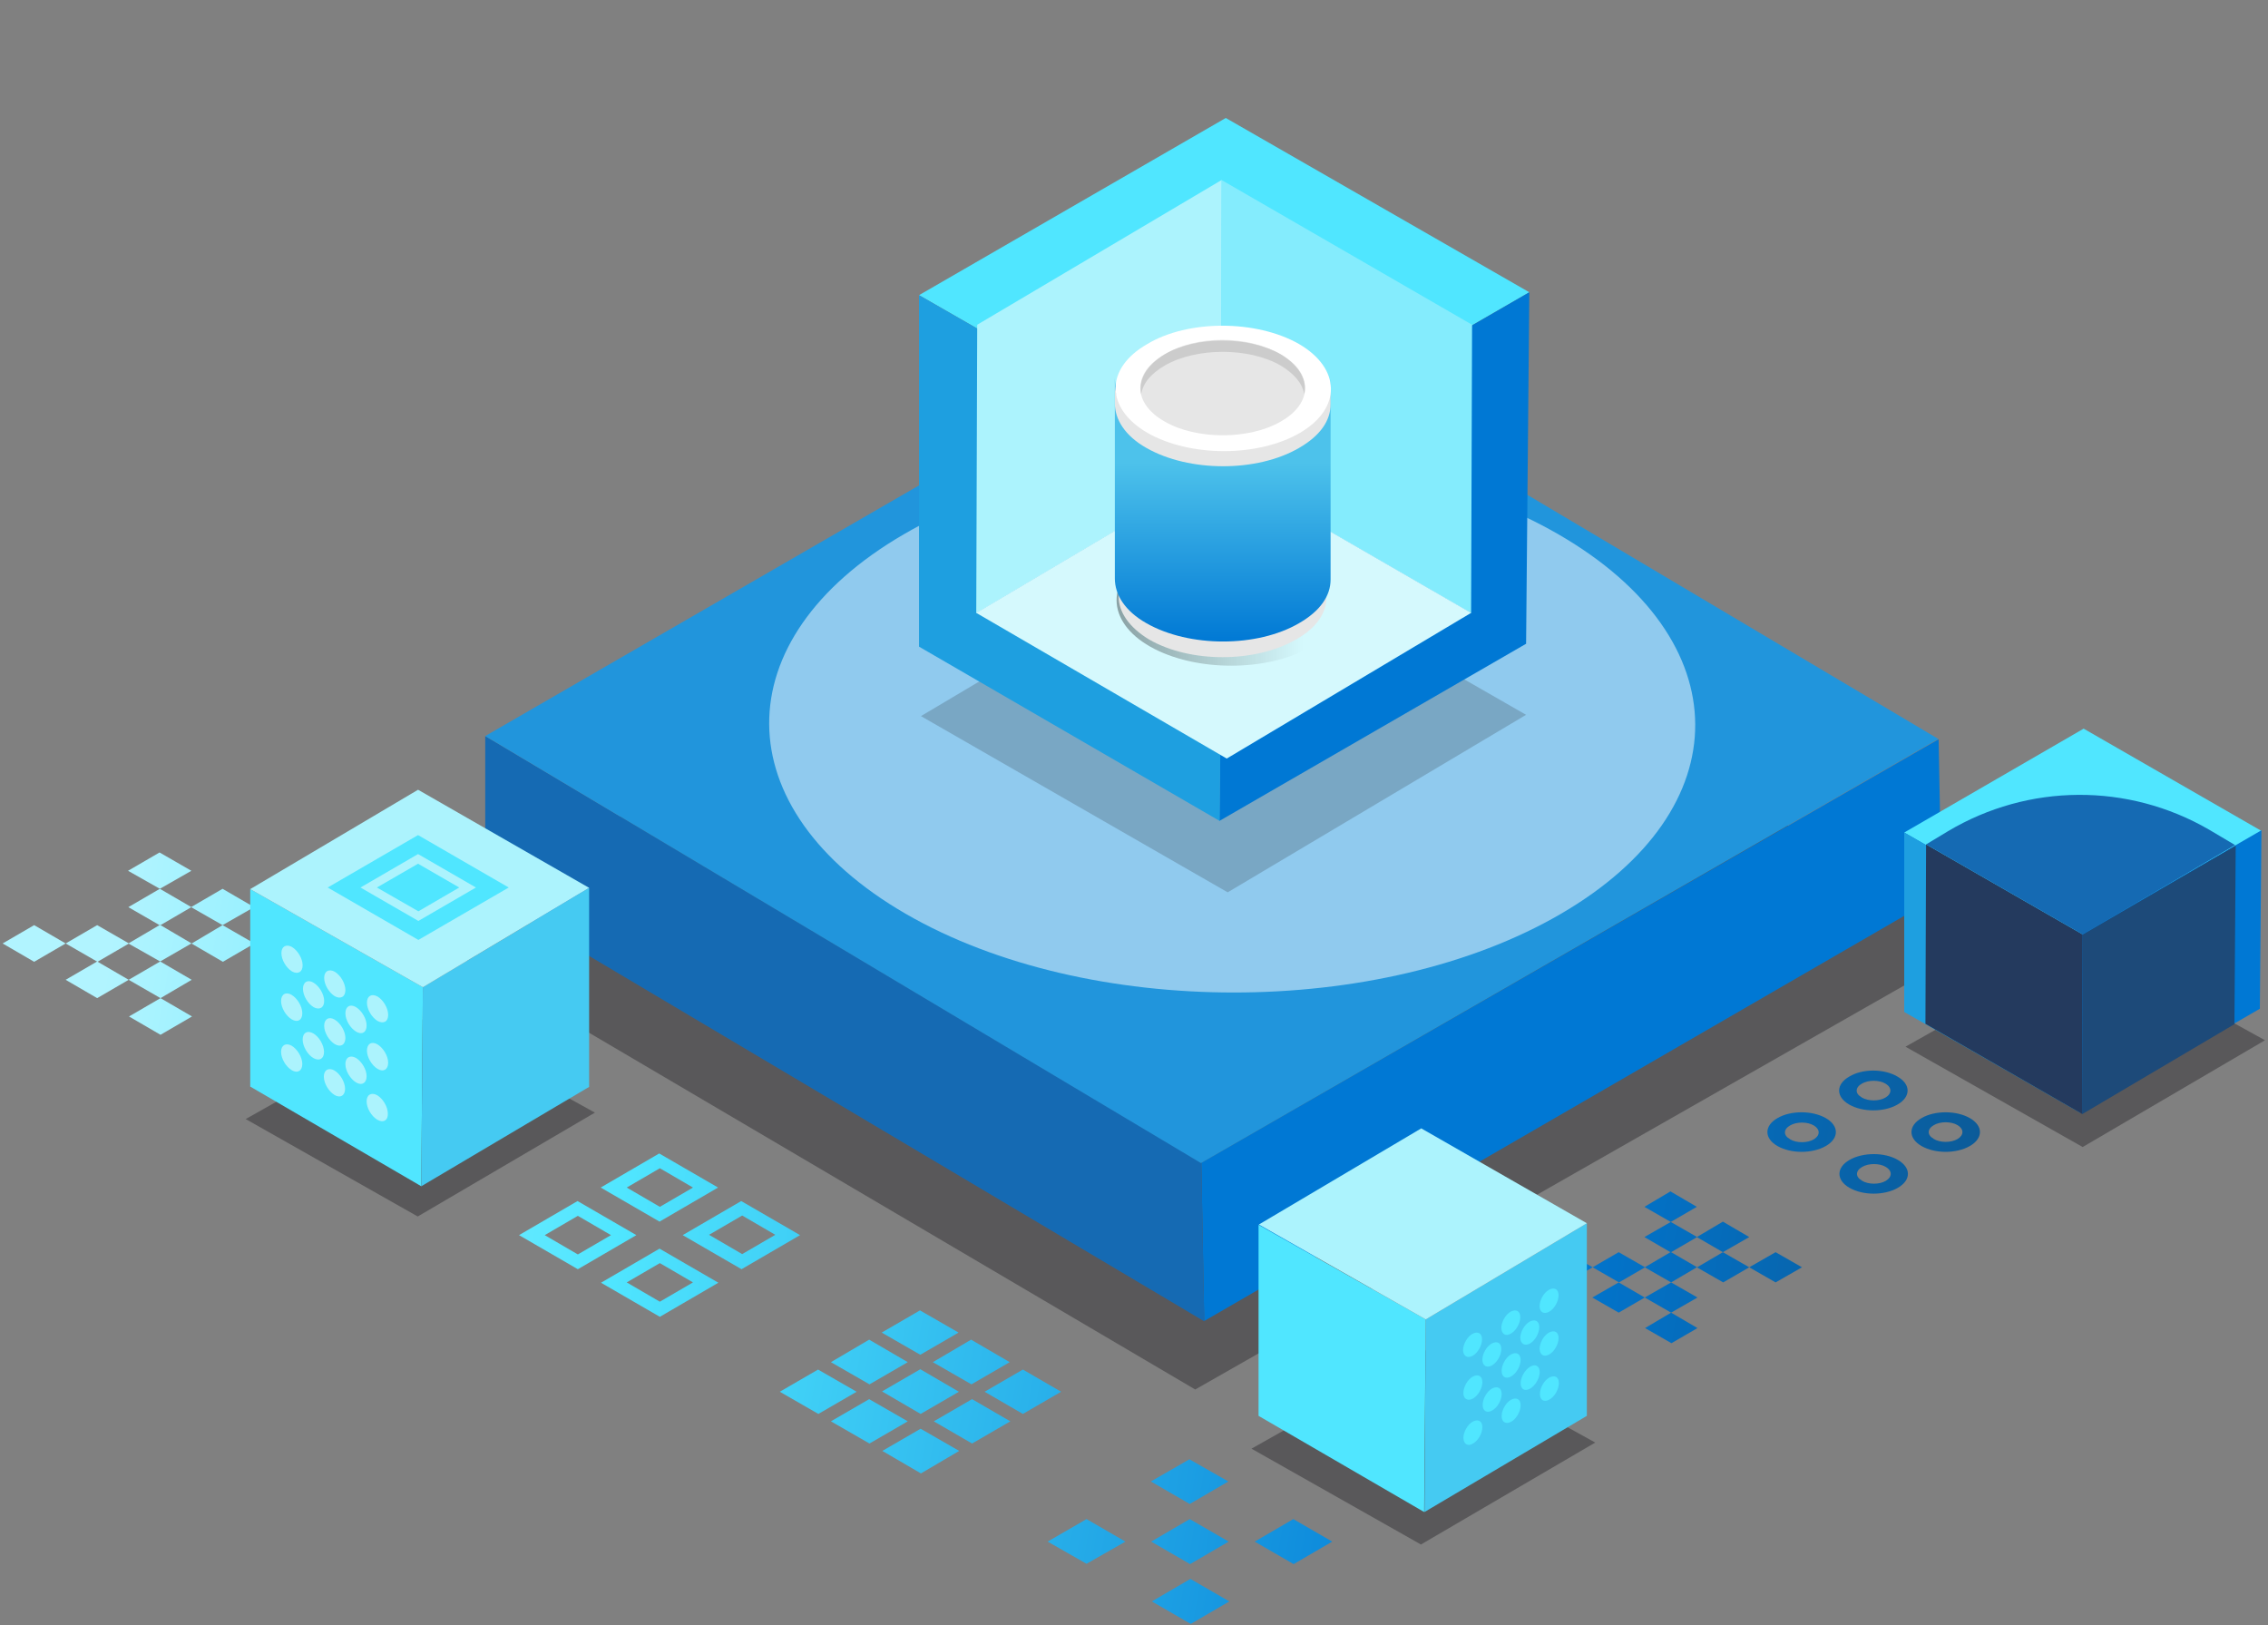 <svg xmlns="http://www.w3.org/2000/svg" width="543" height="389" fill="none" viewBox="0 0 543 389"><rect x="0" y="0" width="543" height="389" fill="#808080" stroke="none"/><path fill="#1F1D21" d="M142.429 266.347L101.552 243.791L58.827 267.886L100.012 291.212L142.429 266.347Z" opacity=".4"/><path fill="url(#paint0_linear)" d="M437.118 267.654C440.351 269.502 440.351 272.504 437.118 274.352C433.885 276.199 428.804 276.199 425.57 274.352C422.337 272.504 422.337 269.502 425.57 267.654C428.727 265.807 433.885 265.807 437.118 267.654ZM428.573 272.735C430.112 273.659 432.73 273.659 434.269 272.735C435.809 271.811 435.809 270.349 434.269 269.425C432.73 268.501 430.112 268.501 428.573 269.425C426.956 270.349 426.956 271.811 428.496 272.658C428.496 272.658 428.496 272.658 428.573 272.735Z"/><path fill="url(#paint1_linear)" d="M454.364 277.662C457.598 279.509 457.598 282.512 454.364 284.359C451.131 286.207 446.05 286.207 442.817 284.359C439.584 282.512 439.584 279.509 442.817 277.662C446.05 275.814 451.208 275.814 454.364 277.662ZM445.819 282.666C447.359 283.589 449.976 283.589 451.516 282.666C453.056 281.742 453.056 280.279 451.516 279.355C449.976 278.432 447.359 278.432 445.819 279.355C444.203 280.279 444.203 281.742 445.742 282.589C445.742 282.589 445.742 282.666 445.819 282.666Z"/><path fill="url(#paint2_linear)" d="M454.289 257.724C457.522 259.572 457.522 262.574 454.289 264.422C451.056 266.269 445.975 266.269 442.742 264.422C439.509 262.574 439.509 259.572 442.742 257.724C445.898 255.8 451.056 255.8 454.289 257.724ZM445.744 262.728C447.284 263.652 449.901 263.652 451.441 262.728C452.98 261.804 452.98 260.342 451.441 259.418C449.901 258.494 447.284 258.494 445.744 259.418C444.128 260.342 444.128 261.804 445.667 262.651L445.744 262.728Z"/><path fill="url(#paint3_linear)" d="M471.609 267.654C474.843 269.502 474.843 272.504 471.609 274.352C468.376 276.199 463.295 276.199 460.062 274.352C456.829 272.504 456.829 269.502 460.062 267.654C463.218 265.807 468.376 265.807 471.609 267.654ZM462.987 272.658C464.527 273.582 467.145 273.582 468.684 272.658C470.224 271.735 470.224 270.272 468.684 269.348C467.145 268.424 464.527 268.424 462.987 269.348C461.371 270.272 461.371 271.735 462.911 272.581C462.911 272.658 462.91 272.658 462.987 272.658Z"/><path fill="url(#paint4_linear)" d="M75.997 225.854L68.453 230.242L60.909 225.854L68.453 221.466L75.997 225.854Z"/><path fill="url(#paint5_linear)" d="M45.819 208.456L38.275 212.767L30.654 208.456L38.198 204.068L45.819 208.456Z"/><path fill="url(#paint6_linear)" d="M60.83 217.155L53.286 221.466L45.742 217.155L53.286 212.767L60.83 217.155Z"/><path fill="url(#paint7_linear)" d="M45.817 217.155L38.426 221.466H38.272H38.195L30.728 217.155L38.272 212.767L45.817 217.155Z"/><path fill="url(#paint8_linear)" d="M45.894 225.854H45.817L38.349 230.165L30.728 225.854L38.195 221.466H38.272H38.426L45.894 225.854Z"/><path fill="url(#paint9_linear)" d="M30.884 225.854L23.34 230.242L15.718 225.854L23.262 221.466L30.884 225.854Z"/><path fill="url(#paint10_linear)" d="M45.896 234.553L38.429 238.941L30.808 234.553L38.352 230.165L45.896 234.553Z"/><path fill="url(#paint11_linear)" d="M60.906 225.854L53.362 230.242L45.818 225.854H45.895L53.285 221.466L60.906 225.854Z"/><path fill="url(#paint12_linear)" d="M45.973 243.329L38.428 247.717L30.884 243.329L38.428 238.941L45.973 243.329Z"/><path fill="url(#paint13_linear)" d="M30.807 234.553L23.262 238.941L15.718 234.553L23.262 230.165L30.807 234.553Z"/><path fill="url(#paint14_linear)" d="M15.719 225.854L8.175 230.242L0.63 225.854L8.175 221.466L15.719 225.854Z"/><path fill="#1F1D21" d="M100.398 223.313L286.156 116L475.302 224.853L286.156 332.628L100.398 223.313Z" opacity=".4"/><path fill="#0078D4" d="M287.62 278.356L288.313 316.231L464.833 214.076L464.141 176.97L287.62 278.356Z"/><path fill="#156AB3" d="M287.619 278.356L116.179 176.201V214.076L288.312 316.308L287.619 278.356Z"/><path fill="#2195DC" d="M464.062 176.893L291.93 74.66L116.179 176.2L287.542 278.432L464.062 176.893Z"/><path fill="#fff" fill-opacity=".5" d="M373.148 127.932C416.566 153.028 416.797 193.675 373.687 218.771C330.577 243.868 260.292 243.868 216.874 218.771C173.456 193.675 173.225 153.028 216.335 127.932C259.445 102.836 329.653 102.836 373.148 127.932Z"/><path fill="#1F1D21" d="M542.278 249.026L500.168 225.777L456.211 250.566L498.629 274.584L542.278 249.026Z" opacity=".4"/><path fill="#50E6FF" d="M455.907 199.295L498.863 174.43L541.434 198.91L498.478 223.775L455.907 199.295Z"/><path fill="#0078D4" d="M498.475 223.621L498.09 266.347L541.046 241.481L541.431 198.756L498.475 223.621Z"/><path fill="#1E9FE0" d="M455.907 199.295V242.251L498.093 266.424L498.478 223.698L455.907 199.295Z"/><path fill="#243A5E" d="M498.629 223.699L498.475 266.655L460.985 245.1L461.139 202.144L498.629 223.699Z"/><path fill="#1D4A79" d="M498.627 223.699L535.271 202.452L534.963 245.177L498.473 266.732L498.627 223.699Z"/><path fill="#156AB3" d="M461.139 202.144L466.373 198.988C485.619 187.517 509.484 187.363 528.883 198.603L535.119 202.298L498.629 223.699L461.139 202.144Z"/><path fill="#50E6FF" d="M101.246 236.324L100.861 283.976L59.907 260.112V212.844L101.246 236.324Z"/><path fill="#45CAF2" d="M101.246 236.323L141.046 212.536V260.188L100.861 283.975L101.246 236.323Z"/><path fill="#ACF3FD" d="M59.907 212.844L100.092 189.056L141.046 212.536L101.246 236.324L59.907 212.844Z"/><path fill="#50E6FF" d="M90.24 212.459L100.093 206.763L109.947 212.459L100.17 218.156L90.24 212.459Z"/><path fill="#50E6FF" d="M100.166 225.007L78.457 212.459L100.089 199.91L121.798 212.459L100.166 225.007ZM100.089 204.452L86.309 212.459L100.166 220.465L113.946 212.459L100.089 204.452Z"/><path fill="url(#paint15_linear)" d="M431.424 303.375L425.111 306.993L418.799 303.375L425.111 299.757L431.424 303.375Z"/><path fill="url(#paint16_linear)" d="M406.248 288.902L400.013 292.52L393.7 288.902L399.936 285.207L406.248 288.902Z"/><path fill="url(#paint17_linear)" d="M418.8 296.139L412.487 299.757L406.251 296.139L412.487 292.444L418.8 296.139Z"/><path fill="url(#paint18_linear)" d="M406.325 296.139L400.09 299.757L400.013 299.68L399.936 299.757L393.7 296.139L400.013 292.521L406.325 296.139Z"/><path fill="url(#paint19_linear)" d="M406.327 303.375H406.25L400.092 306.993L393.779 303.375L399.938 299.757L400.015 299.68L400.092 299.757L406.327 303.375Z"/><path fill="url(#paint20_linear)" d="M393.855 303.375L387.619 306.993L381.307 303.375L387.542 299.757L393.855 303.375Z"/><path fill="url(#paint21_linear)" d="M406.404 310.611L400.092 314.229L393.779 310.611L400.092 306.992L406.404 310.611Z"/><path fill="url(#paint22_linear)" d="M418.8 303.375L412.564 306.993L406.251 303.375H406.328L412.487 299.757L418.8 303.375Z"/><path fill="url(#paint23_linear)" d="M406.405 317.925L400.169 321.543L393.857 317.925L400.093 314.23L406.405 317.925Z"/><path fill="url(#paint24_linear)" d="M393.781 310.611L387.545 314.229L381.232 310.611L387.545 306.992L393.781 310.611Z"/><path fill="url(#paint25_linear)" d="M381.306 303.375L374.994 306.993L368.681 303.375L374.994 299.757L381.306 303.375Z"/><path fill="url(#paint26_linear)" d="M157.903 298.91L171.991 307.07L157.98 315.23L143.892 307.07L157.903 298.91ZM157.98 311.612L165.909 306.993L157.98 302.374L150.051 306.993L157.98 311.612Z"/><path fill="url(#paint27_linear)" d="M157.829 276.123L171.916 284.283L157.906 292.443L143.818 284.283L157.829 276.123ZM157.983 288.902L165.912 284.283L157.983 279.664L150.053 284.283L157.983 288.902Z"/><path fill="url(#paint28_linear)" d="M177.46 287.516L191.548 295.676L177.537 303.836L163.449 295.676L177.46 287.516ZM177.691 300.218L185.62 295.599L177.691 290.98L169.762 295.599L177.691 300.218Z"/><path fill="url(#paint29_linear)" d="M138.272 287.516L152.36 295.676L138.349 303.836L124.262 295.676L138.272 287.516ZM138.349 300.295L146.279 295.676L138.349 291.057L130.42 295.676L138.349 300.295Z"/><path fill="#1F1D21" d="M381.926 345.331L341.664 323.083L299.632 346.793L340.202 369.734L381.926 345.331Z" opacity=".4"/><path fill="#50E6FF" d="M341.353 315.846L340.968 361.959L301.322 338.941V293.213L341.353 315.846Z"/><path fill="#45CAF2" d="M341.353 315.846L379.921 292.829V338.941L341.045 361.959L341.353 315.846Z"/><path fill="#ACF3FD" d="M301.399 293.137L340.275 270.119L379.921 292.829L341.353 315.847L301.399 293.137Z"/><path fill="url(#paint30_linear)" d="M241.74 326.085L232.579 331.396L223.341 326.085L232.502 320.696L241.74 326.085Z"/><path fill="url(#paint31_linear)" d="M254.054 333.166L244.893 338.478L235.732 333.166L244.893 327.855L254.054 333.166Z"/><path fill="url(#paint32_linear)" d="M241.892 340.249L232.731 345.561L223.57 340.249L232.731 334.937L241.892 340.249Z"/><path fill="url(#paint33_linear)" d="M229.65 347.332L220.489 352.72L211.251 347.332L220.412 342.02L229.65 347.332Z"/><path fill="url(#paint34_linear)" d="M229.576 333.167L220.415 338.479L211.177 333.09L220.338 327.778L229.576 333.167Z"/><path fill="url(#paint35_linear)" d="M229.496 319.002L220.336 324.314L211.098 319.002L220.259 313.69L229.496 319.002Z"/><path fill="url(#paint36_linear)" d="M217.333 326.085L208.172 331.396L198.935 326.085L208.095 320.696L217.333 326.085Z"/><path fill="url(#paint37_linear)" d="M205.094 333.167L195.933 338.479L186.695 333.167L195.856 327.856L205.094 333.167Z"/><path fill="url(#paint38_linear)" d="M217.333 340.249L208.172 345.561L198.935 340.249L208.095 334.937L217.333 340.249Z"/><path fill="url(#paint39_linear)" d="M318.956 369.04L309.718 374.429L300.403 369.04L309.641 363.651L318.956 369.04Z"/><path fill="url(#paint40_linear)" d="M294.32 383.359L285.082 388.748L275.768 383.359L285.005 377.97L294.32 383.359Z"/><path fill="url(#paint41_linear)" d="M294.085 354.645L284.847 360.033L275.532 354.645L284.77 349.333L294.085 354.645Z"/><path fill="url(#paint42_linear)" d="M269.452 369.04L260.138 374.352L250.823 369.04L260.138 363.651L269.452 369.04Z"/><path fill="url(#paint43_linear)" d="M294.164 369.04L284.926 374.429L275.611 369.04L284.849 363.651L294.164 369.04Z"/><path fill="#1F1D21" d="M365.37 171.119L293.93 213.614L220.489 171.427L291.929 129.01L365.37 171.119Z" opacity=".2"/><path fill="#50E6FF" d="M220.031 70.658L293.472 28.241L366.143 69.965L292.702 112.382L220.031 70.658Z"/><path fill="#0078D4" d="M292.703 112.382L291.934 196.524L365.375 154.107L366.145 69.965L292.703 112.382Z"/><path fill="#1E9FE0" d="M220.031 70.657V154.799L292.009 196.523L292.779 112.382L220.031 70.657Z"/><path fill="#84ECFD" d="M292.24 112.15L292.471 43.097L352.44 77.739L352.209 146.792L292.24 112.15Z"/><path fill="#ACF3FD" d="M292.239 112.15L233.732 146.792L233.963 77.739L292.47 43.097L292.239 112.15Z"/><path fill="#D5F9FD" d="M352.208 146.716L293.702 181.589L233.732 146.716L292.239 112.074L352.208 146.716Z"/><path fill="url(#paint44_linear)" d="M313.719 132.628C324.419 138.71 324.419 148.718 313.95 154.799C303.48 160.881 286.159 160.881 275.382 154.799C264.681 148.718 264.681 138.71 275.151 132.628C285.851 126.547 303.172 126.547 313.719 132.628Z" opacity=".35"/><path fill="#E6E6E6" d="M317.564 138.479V143.098C317.564 146.793 315.101 150.411 310.251 153.106C300.474 158.725 284.924 158.725 275.147 153.106C270.297 150.18 267.833 146.485 267.833 142.867V138.248C267.833 141.943 270.297 145.561 275.147 148.487C284.924 154.106 300.474 154.106 310.251 148.487C315.178 145.792 317.564 142.097 317.564 138.479Z"/><path fill="url(#paint45_linear)" d="M318.569 90.672V138.709C318.569 142.635 316.106 146.254 311.025 149.179C301.017 155.03 284.697 155.03 274.458 149.179C269.301 146.254 266.914 142.327 266.914 138.478V90.441C266.914 94.368 269.378 98.217 274.458 101.142C284.466 106.993 300.786 106.993 311.025 101.142C316.106 98.217 318.569 94.29 318.569 90.672Z"/><path fill="#E6E6E6" d="M318.569 91.905V96.755C318.569 100.681 316.106 104.299 311.025 107.225C301.017 113.075 284.697 113.075 274.458 107.225C269.301 104.299 266.914 100.373 266.914 96.524V91.674C266.914 95.6 269.378 99.449 274.458 102.375C284.466 108.225 300.786 108.225 311.025 102.375C316.106 99.449 318.569 95.754 318.569 91.905Z"/><path fill="#fff" d="M311.023 82.358C321.03 88.209 321.261 97.755 311.253 103.605C301.246 109.456 284.926 109.456 274.687 103.605C264.679 97.755 264.448 88.209 274.687 82.358C284.387 76.508 300.784 76.508 311.023 82.358Z"/><path fill="#E6E6E6" d="M306.635 84.822C314.41 89.21 314.41 96.523 306.635 100.911C299.091 105.299 286.389 105.299 278.845 100.911C271.069 96.523 271.069 89.21 278.845 84.822C286.389 80.203 298.783 80.203 306.635 84.822Z"/><path fill="#CCC" d="M278.843 87.516C286.387 83.128 299.089 83.128 306.634 87.516C309.79 89.441 311.791 91.673 312.253 94.368C313.023 90.98 311.022 87.516 306.634 84.822C298.858 80.434 286.387 80.434 278.843 84.822C274.455 87.516 272.531 90.903 273.223 94.368C273.685 91.596 275.61 89.441 278.843 87.516Z"/><path fill="#ACF3FD" d="M69.836 256.185C68.45 255.338 67.295 253.414 67.295 251.797C67.295 250.18 68.45 249.565 69.836 250.334C71.222 251.181 72.376 253.106 72.376 254.722C72.376 256.339 71.222 257.032 69.836 256.185Z"/><path fill="#ACF3FD" d="M69.836 244.022C68.45 243.175 67.295 241.25 67.295 239.634C67.295 238.017 68.45 237.324 69.836 238.171C71.222 239.018 72.376 240.942 72.376 242.559C72.376 244.176 71.299 244.868 69.836 244.022Z"/><path fill="#ACF3FD" d="M69.913 232.551C68.527 231.705 67.373 229.78 67.373 228.163C67.373 226.547 68.527 225.931 69.913 226.701C71.299 227.547 72.453 229.472 72.453 231.089C72.453 232.705 71.299 233.321 69.913 232.551Z"/><path fill="#ACF3FD" d="M80.076 262.113C78.691 261.266 77.536 259.341 77.536 257.725C77.536 256.108 78.691 255.492 80.076 256.262C81.462 257.109 82.617 259.033 82.617 260.65C82.617 262.267 81.462 262.959 80.076 262.113Z"/><path fill="#ACF3FD" d="M80.155 249.949C78.769 249.102 77.614 247.177 77.614 245.561C77.614 243.944 78.769 243.251 80.155 244.098C81.54 244.945 82.695 246.87 82.695 248.486C82.695 250.103 81.54 250.796 80.155 249.949Z"/><path fill="#ACF3FD" d="M75.074 241.096C73.688 240.249 72.533 238.324 72.533 236.708C72.533 235.091 73.688 234.398 75.074 235.245C76.459 236.092 77.614 238.016 77.614 239.633C77.614 241.25 76.459 241.866 75.074 241.096Z"/><path fill="#ACF3FD" d="M85.233 246.947C83.848 246.101 82.693 244.176 82.693 242.559C82.693 240.943 83.848 240.25 85.233 241.097C86.619 241.944 87.774 243.868 87.774 245.485C87.774 247.178 86.619 247.794 85.233 246.947Z"/><path fill="#ACF3FD" d="M80.155 238.479C78.769 237.632 77.614 235.707 77.614 234.091C77.614 232.474 78.769 231.858 80.155 232.628C81.54 233.475 82.695 235.399 82.695 237.016C82.695 238.633 81.54 239.249 80.155 238.479Z"/><path fill="#ACF3FD" d="M76.84 253.463C77.833 252.886 77.823 251.018 76.819 249.29C75.815 247.563 74.196 246.63 73.204 247.207C72.211 247.783 72.221 249.652 73.225 251.379C74.229 253.107 75.848 254.04 76.84 253.463Z"/><path fill="#ACF3FD" d="M85.233 259.111C83.848 258.264 82.693 256.339 82.693 254.723C82.693 253.106 83.848 252.49 85.233 253.26C86.619 254.107 87.774 256.031 87.774 257.648C87.774 259.264 86.619 259.957 85.233 259.111Z"/><path fill="#ACF3FD" d="M90.315 268.04C88.929 267.193 87.774 265.268 87.774 263.652C87.774 262.035 88.929 261.419 90.315 262.189C91.701 263.036 92.855 264.96 92.855 266.577C92.932 268.194 91.778 268.886 90.315 268.04Z"/><path fill="#ACF3FD" d="M90.394 255.876C89.008 255.03 87.853 253.105 87.853 251.488C87.853 249.872 89.008 249.179 90.394 250.026C91.78 250.873 92.934 252.797 92.934 254.414C92.934 256.03 91.78 256.723 90.394 255.876Z"/><path fill="#ACF3FD" d="M90.394 244.407C89.008 243.56 87.853 241.636 87.853 240.019C87.853 238.402 89.008 237.787 90.394 238.556C91.78 239.403 92.934 241.328 92.934 242.944C92.934 244.561 91.857 245.177 90.394 244.407Z"/><path fill="#50E6FF" d="M370.991 335.015C372.222 334.322 373.223 332.551 373.223 331.089C373.223 329.626 372.222 329.087 370.914 329.78C369.682 330.473 368.681 332.243 368.681 333.706C368.681 335.169 369.682 335.784 370.991 335.015Z"/><path fill="#50E6FF" d="M370.916 324.237C372.148 323.544 373.149 321.774 373.149 320.311C373.149 318.848 372.148 318.309 370.839 319.002C369.608 319.695 368.607 321.466 368.607 322.928C368.684 324.391 369.685 324.93 370.916 324.237Z"/><path fill="#50E6FF" d="M370.916 313.998C372.148 313.306 373.149 311.535 373.149 310.072C373.149 308.61 372.148 308.071 370.839 308.764C369.608 309.456 368.607 311.227 368.607 312.69C368.607 314.152 369.685 314.691 370.916 313.998Z"/><path fill="#50E6FF" d="M361.831 340.327C363.063 339.634 364.064 337.863 364.064 336.4C364.064 334.938 363.063 334.399 361.754 335.092C360.523 335.785 359.522 337.555 359.522 339.018C359.522 340.481 360.6 341.019 361.831 340.327Z"/><path fill="#50E6FF" d="M361.831 329.472C363.063 328.779 364.064 327.008 364.064 325.545C364.064 324.083 363.063 323.544 361.754 324.237C360.523 324.93 359.522 326.7 359.522 328.163C359.522 329.626 360.523 330.241 361.831 329.472Z"/><path fill="#50E6FF" d="M366.296 321.62C367.528 320.927 368.528 319.157 368.528 317.694C368.528 316.231 367.528 315.692 366.219 316.385C364.987 317.078 363.986 318.849 363.986 320.311C364.063 321.697 365.064 322.313 366.296 321.62Z"/><path fill="#50E6FF" d="M357.212 326.854C358.444 326.162 359.444 324.391 359.444 322.928C359.444 321.466 358.444 320.927 357.135 321.62C355.903 322.312 354.902 324.083 354.902 325.546C354.979 327.008 355.98 327.547 357.212 326.854Z"/><path fill="#50E6FF" d="M361.752 319.233C362.984 318.54 363.985 316.77 363.985 315.307C363.985 313.845 362.984 313.306 361.675 313.999C360.444 314.691 359.443 316.462 359.443 317.925C359.52 319.387 360.521 320.003 361.752 319.233Z"/><path fill="#50E6FF" d="M367.95 330.72C368.847 329.176 368.859 327.509 367.977 326.996C367.095 326.484 365.652 327.319 364.755 328.863C363.858 330.407 363.846 332.074 364.728 332.587C365.61 333.1 367.053 332.264 367.95 330.72Z"/><path fill="#50E6FF" d="M357.291 337.632C358.523 336.939 359.523 335.169 359.523 333.706C359.523 332.243 358.523 331.704 357.214 332.397C355.982 333.09 354.981 334.861 354.981 336.323C354.981 337.786 355.982 338.402 357.291 337.632Z"/><path fill="#50E6FF" d="M352.671 345.561C353.903 344.868 354.904 343.098 354.904 341.635C354.904 340.172 353.903 339.634 352.594 340.326C351.363 341.019 350.362 342.79 350.362 344.253C350.439 345.715 351.44 346.331 352.671 345.561Z"/><path fill="#50E6FF" d="M352.671 334.783C353.903 334.091 354.904 332.32 354.904 330.857C354.904 329.395 353.903 328.856 352.594 329.549C351.363 330.241 350.362 332.012 350.362 333.475C350.362 334.937 351.44 335.476 352.671 334.783Z"/><path fill="#50E6FF" d="M352.593 324.545C353.824 323.852 354.825 322.082 354.825 320.619C354.825 319.156 353.824 318.617 352.516 319.31C351.284 320.003 350.283 321.774 350.283 323.236C350.36 324.699 351.361 325.238 352.593 324.545Z"/><defs><linearGradient id="paint0_linear" x1="29.985" x2="523.489" y1="200.398" y2="287.228" gradientUnits="userSpaceOnUse"><stop stop-color="#B1F4FF"/><stop offset=".272" stop-color="#50E6FF"/><stop offset=".688" stop-color="#0078D4"/><stop offset="1" stop-color="#114D7C"/></linearGradient><linearGradient id="paint1_linear" x1="28.802" x2="522.307" y1="207.131" y2="293.962" gradientUnits="userSpaceOnUse"><stop stop-color="#B1F4FF"/><stop offset=".272" stop-color="#50E6FF"/><stop offset=".688" stop-color="#0078D4"/><stop offset="1" stop-color="#114D7C"/></linearGradient><linearGradient id="paint2_linear" x1="32.209" x2="525.714" y1="187.779" y2="274.609" gradientUnits="userSpaceOnUse"><stop stop-color="#B1F4FF"/><stop offset=".272" stop-color="#50E6FF"/><stop offset=".688" stop-color="#0078D4"/><stop offset="1" stop-color="#114D7C"/></linearGradient><linearGradient id="paint3_linear" x1="31.024" x2="524.528" y1="194.513" y2="281.343" gradientUnits="userSpaceOnUse"><stop stop-color="#B1F4FF"/><stop offset=".272" stop-color="#50E6FF"/><stop offset=".688" stop-color="#0078D4"/><stop offset="1" stop-color="#114D7C"/></linearGradient><linearGradient id="paint4_linear" x1="27.747" x2="521.251" y1="218.71" y2="305.541" gradientUnits="userSpaceOnUse"><stop stop-color="#B1F4FF"/><stop offset=".272" stop-color="#50E6FF"/><stop offset=".688" stop-color="#0078D4"/><stop offset="1" stop-color="#114D7C"/></linearGradient><linearGradient id="paint5_linear" x1="29.817" x2="523.321" y1="206.939" y2="293.769" gradientUnits="userSpaceOnUse"><stop stop-color="#B1F4FF"/><stop offset=".272" stop-color="#50E6FF"/><stop offset=".688" stop-color="#0078D4"/><stop offset="1" stop-color="#114D7C"/></linearGradient><linearGradient id="paint6_linear" x1="28.784" x2="522.288" y1="212.807" y2="299.637" gradientUnits="userSpaceOnUse"><stop stop-color="#B1F4FF"/><stop offset=".272" stop-color="#50E6FF"/><stop offset=".688" stop-color="#0078D4"/><stop offset="1" stop-color="#114D7C"/></linearGradient><linearGradient id="paint7_linear" x1="28.325" x2="521.829" y1="215.404" y2="302.235" gradientUnits="userSpaceOnUse"><stop stop-color="#B1F4FF"/><stop offset=".272" stop-color="#50E6FF"/><stop offset=".688" stop-color="#0078D4"/><stop offset="1" stop-color="#114D7C"/></linearGradient><linearGradient id="paint8_linear" x1="26.847" x2="520.352" y1="223.802" y2="310.632" gradientUnits="userSpaceOnUse"><stop stop-color="#B1F4FF"/><stop offset=".272" stop-color="#50E6FF"/><stop offset=".688" stop-color="#0078D4"/><stop offset="1" stop-color="#114D7C"/></linearGradient><linearGradient id="paint9_linear" x1="26.389" x2="519.893" y1="226.417" y2="313.248" gradientUnits="userSpaceOnUse"><stop stop-color="#B1F4FF"/><stop offset=".272" stop-color="#50E6FF"/><stop offset=".688" stop-color="#0078D4"/><stop offset="1" stop-color="#114D7C"/></linearGradient><linearGradient id="paint10_linear" x1="25.357" x2="518.862" y1="232.285" y2="319.116" gradientUnits="userSpaceOnUse"><stop stop-color="#B1F4FF"/><stop offset=".272" stop-color="#50E6FF"/><stop offset=".688" stop-color="#0078D4"/><stop offset="1" stop-color="#114D7C"/></linearGradient><linearGradient id="paint11_linear" x1="27.29" x2="520.795" y1="221.29" y2="308.12" gradientUnits="userSpaceOnUse"><stop stop-color="#B1F4FF"/><stop offset=".272" stop-color="#50E6FF"/><stop offset=".688" stop-color="#0078D4"/><stop offset="1" stop-color="#114D7C"/></linearGradient><linearGradient id="paint12_linear" x1="23.864" x2="517.369" y1="240.769" y2="327.599" gradientUnits="userSpaceOnUse"><stop stop-color="#B1F4FF"/><stop offset=".272" stop-color="#50E6FF"/><stop offset=".688" stop-color="#0078D4"/><stop offset="1" stop-color="#114D7C"/></linearGradient><linearGradient id="paint13_linear" x1="24.902" x2="518.407" y1="234.865" y2="321.695" gradientUnits="userSpaceOnUse"><stop stop-color="#B1F4FF"/><stop offset=".272" stop-color="#50E6FF"/><stop offset=".688" stop-color="#0078D4"/><stop offset="1" stop-color="#114D7C"/></linearGradient><linearGradient id="paint14_linear" x1="25.936" x2="519.44" y1="228.997" y2="315.827" gradientUnits="userSpaceOnUse"><stop stop-color="#B1F4FF"/><stop offset=".272" stop-color="#50E6FF"/><stop offset=".688" stop-color="#0078D4"/><stop offset="1" stop-color="#114D7C"/></linearGradient><linearGradient id="paint15_linear" x1="26.889" x2="520.392" y1="233.325" y2="320.155" gradientUnits="userSpaceOnUse"><stop stop-color="#B1F4FF"/><stop offset=".272" stop-color="#50E6FF"/><stop offset=".688" stop-color="#0078D4"/><stop offset="1" stop-color="#114D7C"/></linearGradient><linearGradient id="paint16_linear" x1="28.607" x2="522.112" y1="223.536" y2="310.367" gradientUnits="userSpaceOnUse"><stop stop-color="#B1F4FF"/><stop offset=".272" stop-color="#50E6FF"/><stop offset=".688" stop-color="#0078D4"/><stop offset="1" stop-color="#114D7C"/></linearGradient><linearGradient id="paint17_linear" x1="27.753" x2="521.257" y1="228.416" y2="315.246" gradientUnits="userSpaceOnUse"><stop stop-color="#B1F4FF"/><stop offset=".272" stop-color="#50E6FF"/><stop offset=".688" stop-color="#0078D4"/><stop offset="1" stop-color="#114D7C"/></linearGradient><linearGradient id="paint18_linear" x1="27.369" x2="520.874" y1="230.575" y2="317.405" gradientUnits="userSpaceOnUse"><stop stop-color="#B1F4FF"/><stop offset=".272" stop-color="#50E6FF"/><stop offset=".688" stop-color="#0078D4"/><stop offset="1" stop-color="#114D7C"/></linearGradient><linearGradient id="paint19_linear" x1="26.143" x2="519.647" y1="237.558" y2="324.388" gradientUnits="userSpaceOnUse"><stop stop-color="#B1F4FF"/><stop offset=".272" stop-color="#50E6FF"/><stop offset=".688" stop-color="#0078D4"/><stop offset="1" stop-color="#114D7C"/></linearGradient><linearGradient id="paint20_linear" x1="25.759" x2="519.263" y1="239.732" y2="326.563" gradientUnits="userSpaceOnUse"><stop stop-color="#B1F4FF"/><stop offset=".272" stop-color="#50E6FF"/><stop offset=".688" stop-color="#0078D4"/><stop offset="1" stop-color="#114D7C"/></linearGradient><linearGradient id="paint21_linear" x1="24.903" x2="518.406" y1="244.61" y2="331.44" gradientUnits="userSpaceOnUse"><stop stop-color="#B1F4FF"/><stop offset=".272" stop-color="#50E6FF"/><stop offset=".688" stop-color="#0078D4"/><stop offset="1" stop-color="#114D7C"/></linearGradient><linearGradient id="paint22_linear" x1="26.512" x2="520.016" y1="235.469" y2="322.3" gradientUnits="userSpaceOnUse"><stop stop-color="#B1F4FF"/><stop offset=".272" stop-color="#50E6FF"/><stop offset=".688" stop-color="#0078D4"/><stop offset="1" stop-color="#114D7C"/></linearGradient><linearGradient id="paint23_linear" x1="23.662" x2="517.166" y1="251.664" y2="338.495" gradientUnits="userSpaceOnUse"><stop stop-color="#B1F4FF"/><stop offset=".272" stop-color="#50E6FF"/><stop offset=".688" stop-color="#0078D4"/><stop offset="1" stop-color="#114D7C"/></linearGradient><linearGradient id="paint24_linear" x1="24.525" x2="518.031" y1="246.755" y2="333.585" gradientUnits="userSpaceOnUse"><stop stop-color="#B1F4FF"/><stop offset=".272" stop-color="#50E6FF"/><stop offset=".688" stop-color="#0078D4"/><stop offset="1" stop-color="#114D7C"/></linearGradient><linearGradient id="paint25_linear" x1="25.381" x2="518.885" y1="241.877" y2="328.708" gradientUnits="userSpaceOnUse"><stop stop-color="#B1F4FF"/><stop offset=".272" stop-color="#50E6FF"/><stop offset=".688" stop-color="#0078D4"/><stop offset="1" stop-color="#114D7C"/></linearGradient><linearGradient id="paint26_linear" x1="11.167" x2="504.672" y1="281.174" y2="368.005" gradientUnits="userSpaceOnUse"><stop stop-color="#B1F4FF"/><stop offset=".272" stop-color="#50E6FF"/><stop offset=".688" stop-color="#0078D4"/><stop offset="1" stop-color="#114D7C"/></linearGradient><linearGradient id="paint27_linear" x1="15.046" x2="508.55" y1="259.149" y2="345.979" gradientUnits="userSpaceOnUse"><stop stop-color="#B1F4FF"/><stop offset=".272" stop-color="#50E6FF"/><stop offset=".688" stop-color="#0078D4"/><stop offset="1" stop-color="#114D7C"/></linearGradient><linearGradient id="paint28_linear" x1="13.698" x2="507.202" y1="266.812" y2="353.643" gradientUnits="userSpaceOnUse"><stop stop-color="#B1F4FF"/><stop offset=".272" stop-color="#50E6FF"/><stop offset=".688" stop-color="#0078D4"/><stop offset="1" stop-color="#114D7C"/></linearGradient><linearGradient id="paint29_linear" x1="12.516" x2="506.02" y1="273.51" y2="360.34" gradientUnits="userSpaceOnUse"><stop stop-color="#B1F4FF"/><stop offset=".272" stop-color="#50E6FF"/><stop offset=".688" stop-color="#0078D4"/><stop offset="1" stop-color="#114D7C"/></linearGradient><linearGradient id="paint30_linear" x1="17.093" x2="510.598" y1="288.147" y2="374.978" gradientUnits="userSpaceOnUse"><stop stop-color="#B1F4FF"/><stop offset=".272" stop-color="#50E6FF"/><stop offset=".688" stop-color="#0078D4"/><stop offset="1" stop-color="#114D7C"/></linearGradient><linearGradient id="paint31_linear" x1="16.245" x2="509.75" y1="292.947" y2="379.778" gradientUnits="userSpaceOnUse"><stop stop-color="#B1F4FF"/><stop offset=".272" stop-color="#50E6FF"/><stop offset=".688" stop-color="#0078D4"/><stop offset="1" stop-color="#114D7C"/></linearGradient><linearGradient id="paint32_linear" x1="14.674" x2="508.179" y1="301.88" y2="388.71" gradientUnits="userSpaceOnUse"><stop stop-color="#B1F4FF"/><stop offset=".272" stop-color="#50E6FF"/><stop offset=".688" stop-color="#0078D4"/><stop offset="1" stop-color="#114D7C"/></linearGradient><linearGradient id="paint33_linear" x1="13.089" x2="506.594" y1="310.879" y2="397.709" gradientUnits="userSpaceOnUse"><stop stop-color="#B1F4FF"/><stop offset=".272" stop-color="#50E6FF"/><stop offset=".688" stop-color="#0078D4"/><stop offset="1" stop-color="#114D7C"/></linearGradient><linearGradient id="paint34_linear" x1="15.52" x2="509.024" y1="297.08" y2="383.91" gradientUnits="userSpaceOnUse"><stop stop-color="#B1F4FF"/><stop offset=".272" stop-color="#50E6FF"/><stop offset=".688" stop-color="#0078D4"/><stop offset="1" stop-color="#114D7C"/></linearGradient><linearGradient id="paint35_linear" x1="17.928" x2="511.433" y1="283.379" y2="370.209" gradientUnits="userSpaceOnUse"><stop stop-color="#B1F4FF"/><stop offset=".272" stop-color="#50E6FF"/><stop offset=".688" stop-color="#0078D4"/><stop offset="1" stop-color="#114D7C"/></linearGradient><linearGradient id="paint36_linear" x1="16.357" x2="509.861" y1="292.311" y2="379.142" gradientUnits="userSpaceOnUse"><stop stop-color="#B1F4FF"/><stop offset=".272" stop-color="#50E6FF"/><stop offset=".688" stop-color="#0078D4"/><stop offset="1" stop-color="#114D7C"/></linearGradient><linearGradient id="paint37_linear" x1="14.774" x2="508.279" y1="301.311" y2="388.141" gradientUnits="userSpaceOnUse"><stop stop-color="#B1F4FF"/><stop offset=".272" stop-color="#50E6FF"/><stop offset=".688" stop-color="#0078D4"/><stop offset="1" stop-color="#114D7C"/></linearGradient><linearGradient id="paint38_linear" x1="13.935" x2="507.439" y1="306.078" y2="392.908" gradientUnits="userSpaceOnUse"><stop stop-color="#B1F4FF"/><stop offset=".272" stop-color="#50E6FF"/><stop offset=".688" stop-color="#0078D4"/><stop offset="1" stop-color="#114D7C"/></linearGradient><linearGradient id="paint39_linear" x1="14.543" x2="508.047" y1="317.118" y2="403.948" gradientUnits="userSpaceOnUse"><stop stop-color="#B1F4FF"/><stop offset=".272" stop-color="#50E6FF"/><stop offset=".688" stop-color="#0078D4"/><stop offset="1" stop-color="#114D7C"/></linearGradient><linearGradient id="paint40_linear" x1="11.356" x2="504.861" y1="335.226" y2="422.056" gradientUnits="userSpaceOnUse"><stop stop-color="#B1F4FF"/><stop offset=".272" stop-color="#50E6FF"/><stop offset=".688" stop-color="#0078D4"/><stop offset="1" stop-color="#114D7C"/></linearGradient><linearGradient id="paint41_linear" x1="16.243" x2="509.748" y1="307.422" y2="394.252" gradientUnits="userSpaceOnUse"><stop stop-color="#B1F4FF"/><stop offset=".272" stop-color="#50E6FF"/><stop offset=".688" stop-color="#0078D4"/><stop offset="1" stop-color="#114D7C"/></linearGradient><linearGradient id="paint42_linear" x1="13.059" x2="506.564" y1="325.53" y2="412.36" gradientUnits="userSpaceOnUse"><stop stop-color="#B1F4FF"/><stop offset=".272" stop-color="#50E6FF"/><stop offset=".688" stop-color="#0078D4"/><stop offset="1" stop-color="#114D7C"/></linearGradient><linearGradient id="paint43_linear" x1="13.794" x2="507.299" y1="321.354" y2="408.185" gradientUnits="userSpaceOnUse"><stop stop-color="#B1F4FF"/><stop offset=".272" stop-color="#50E6FF"/><stop offset=".688" stop-color="#0078D4"/><stop offset="1" stop-color="#114D7C"/></linearGradient><linearGradient id="paint44_linear" x1="267.401" x2="321.747" y1="143.705" y2="143.705" gradientUnits="userSpaceOnUse"><stop/><stop offset=".822" stop-opacity="0"/></linearGradient><linearGradient id="paint45_linear" x1="292.712" x2="292.712" y1="110.733" y2="184.531" gradientUnits="userSpaceOnUse"><stop stop-color="#4DC2EB"/><stop offset=".585" stop-color="#0078D4"/></linearGradient></defs></svg>
